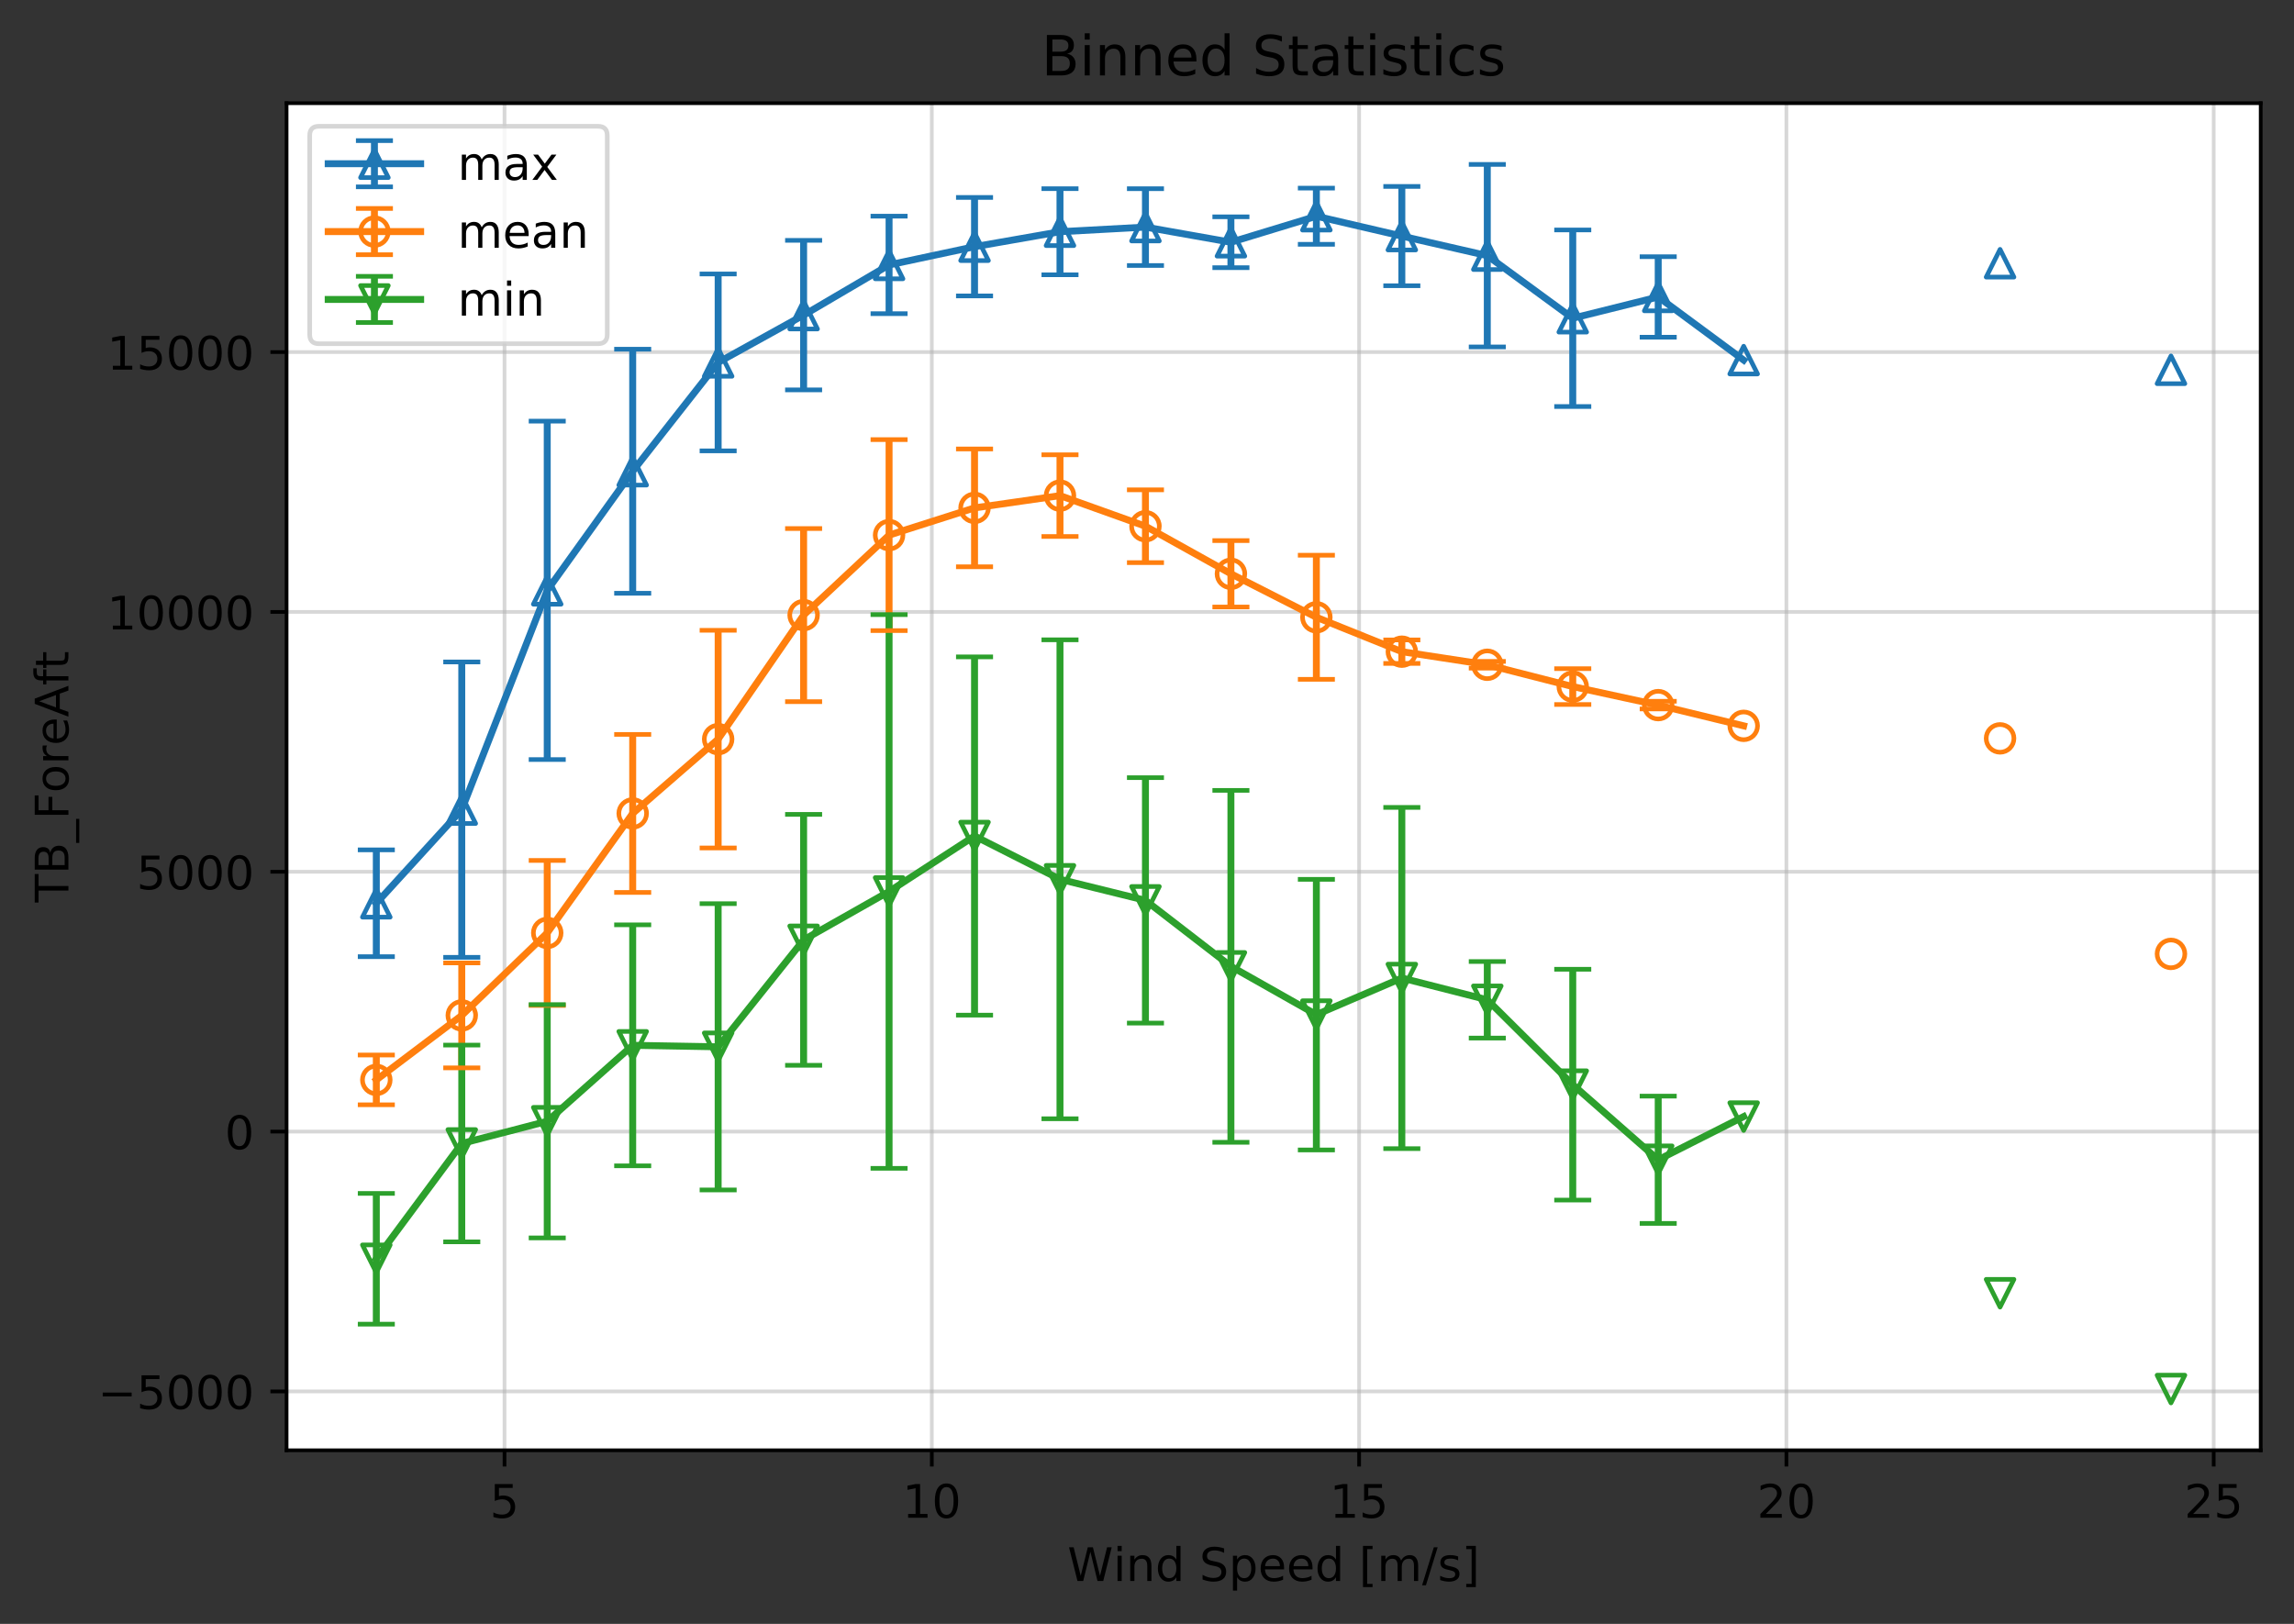 <?xml version="1.0" encoding="utf-8" standalone="no"?>
<!DOCTYPE svg PUBLIC "-//W3C//DTD SVG 1.1//EN"
  "http://www.w3.org/Graphics/SVG/1.1/DTD/svg11.dtd">
<!-- Created with matplotlib (https://matplotlib.org/) -->
<svg height="351.274pt" version="1.1" viewBox="0 0 496.18 351.274" width="496.18pt" xmlns="http://www.w3.org/2000/svg" xmlns:xlink="http://www.w3.org/1999/xlink">
 <rect x="0" y="0" width="496.18" height="351.274" fill="#333333" stroke="none"/>
 <defs>
  <style type="text/css">
*{stroke-linecap:butt;stroke-linejoin:round;}
  </style>
 </defs>
 <g id="figure_1">
  <g id="patch_1">
   <path d="M 0 351.274 
L 496.18 351.274 
L 496.18 0 
L 0 0 
z
" style="fill:none;"/>
  </g>
  <g id="axes_1">
   <g id="patch_2">
    <path d="M 61.986 313.718 
L 488.98 313.718 
L 488.98 22.318 
L 61.986 22.318 
z
" style="fill:#ffffff;"/>
   </g>
   <g id="matplotlib.axis_1">
    <g id="xtick_1">
     <g id="line2d_1">
      <path clip-path="url(#pd090592e11)" d="M 109.122 313.718 
L 109.122 22.318 
" style="fill:none;stroke:#b0b0b0;stroke-linecap:square;stroke-opacity:0.5;stroke-width:0.8;"/>
     </g>
     <g id="line2d_2">
      <defs>
       <path d="M 0 0 
L 0 3.5 
" id="m7ccf8b405a" style="stroke:#000000;stroke-width:0.8;"/>
      </defs>
      <g>
       <use style="stroke:#000000;stroke-width:0.8;" x="109.122" xlink:href="#m7ccf8b405a" y="313.718"/>
      </g>
     </g>
     <g id="text_1">
      <!-- 5 -->
      <defs>
       <path d="M 10.797 72.906 
L 49.516 72.906 
L 49.516 64.594 
L 19.828 64.594 
L 19.828 46.734 
Q 21.969 47.469 24.109 47.828 
Q 26.266 48.188 28.422 48.188 
Q 40.625 48.188 47.75 41.5 
Q 54.891 34.812 54.891 23.391 
Q 54.891 11.625 47.562 5.094 
Q 40.234 -1.422 26.906 -1.422 
Q 22.312 -1.422 17.547 -0.641 
Q 12.797 0.141 7.719 1.703 
L 7.719 11.625 
Q 12.109 9.234 16.797 8.062 
Q 21.484 6.891 26.703 6.891 
Q 35.156 6.891 40.078 11.328 
Q 45.016 15.766 45.016 23.391 
Q 45.016 31 40.078 35.438 
Q 35.156 39.891 26.703 39.891 
Q 22.75 39.891 18.812 39.016 
Q 14.891 38.141 10.797 36.281 
z
" id="DejaVuSans-53"/>
      </defs>
      <g transform="translate(105.94 328.317)scale(0.1 -0.1)">
       <use xlink:href="#DejaVuSans-53"/>
      </g>
     </g>
    </g>
    <g id="xtick_2">
     <g id="line2d_3">
      <path clip-path="url(#pd090592e11)" d="M 201.545 313.718 
L 201.545 22.318 
" style="fill:none;stroke:#b0b0b0;stroke-linecap:square;stroke-opacity:0.5;stroke-width:0.8;"/>
     </g>
     <g id="line2d_4">
      <g>
       <use style="stroke:#000000;stroke-width:0.8;" x="201.545" xlink:href="#m7ccf8b405a" y="313.718"/>
      </g>
     </g>
     <g id="text_2">
      <!-- 10 -->
      <defs>
       <path d="M 12.406 8.297 
L 28.516 8.297 
L 28.516 63.922 
L 10.984 60.406 
L 10.984 69.391 
L 28.422 72.906 
L 38.281 72.906 
L 38.281 8.297 
L 54.391 8.297 
L 54.391 0 
L 12.406 0 
z
" id="DejaVuSans-49"/>
       <path d="M 31.781 66.406 
Q 24.172 66.406 20.328 58.906 
Q 16.5 51.422 16.5 36.375 
Q 16.5 21.391 20.328 13.891 
Q 24.172 6.391 31.781 6.391 
Q 39.453 6.391 43.281 13.891 
Q 47.125 21.391 47.125 36.375 
Q 47.125 51.422 43.281 58.906 
Q 39.453 66.406 31.781 66.406 
z
M 31.781 74.219 
Q 44.047 74.219 50.516 64.516 
Q 56.984 54.828 56.984 36.375 
Q 56.984 17.969 50.516 8.266 
Q 44.047 -1.422 31.781 -1.422 
Q 19.531 -1.422 13.062 8.266 
Q 6.594 17.969 6.594 36.375 
Q 6.594 54.828 13.062 64.516 
Q 19.531 74.219 31.781 74.219 
z
" id="DejaVuSans-48"/>
      </defs>
      <g transform="translate(195.182 328.317)scale(0.1 -0.1)">
       <use xlink:href="#DejaVuSans-49"/>
       <use x="63.623" xlink:href="#DejaVuSans-48"/>
      </g>
     </g>
    </g>
    <g id="xtick_3">
     <g id="line2d_5">
      <path clip-path="url(#pd090592e11)" d="M 293.967 313.718 
L 293.967 22.318 
" style="fill:none;stroke:#b0b0b0;stroke-linecap:square;stroke-opacity:0.5;stroke-width:0.8;"/>
     </g>
     <g id="line2d_6">
      <g>
       <use style="stroke:#000000;stroke-width:0.8;" x="293.967" xlink:href="#m7ccf8b405a" y="313.718"/>
      </g>
     </g>
     <g id="text_3">
      <!-- 15 -->
      <g transform="translate(287.605 328.317)scale(0.1 -0.1)">
       <use xlink:href="#DejaVuSans-49"/>
       <use x="63.623" xlink:href="#DejaVuSans-53"/>
      </g>
     </g>
    </g>
    <g id="xtick_4">
     <g id="line2d_7">
      <path clip-path="url(#pd090592e11)" d="M 386.39 313.718 
L 386.39 22.318 
" style="fill:none;stroke:#b0b0b0;stroke-linecap:square;stroke-opacity:0.5;stroke-width:0.8;"/>
     </g>
     <g id="line2d_8">
      <g>
       <use style="stroke:#000000;stroke-width:0.8;" x="386.39" xlink:href="#m7ccf8b405a" y="313.718"/>
      </g>
     </g>
     <g id="text_4">
      <!-- 20 -->
      <defs>
       <path d="M 19.188 8.297 
L 53.609 8.297 
L 53.609 0 
L 7.328 0 
L 7.328 8.297 
Q 12.938 14.109 22.625 23.891 
Q 32.328 33.688 34.812 36.531 
Q 39.547 41.844 41.422 45.531 
Q 43.312 49.219 43.312 52.781 
Q 43.312 58.594 39.234 62.25 
Q 35.156 65.922 28.609 65.922 
Q 23.969 65.922 18.812 64.312 
Q 13.672 62.703 7.812 59.422 
L 7.812 69.391 
Q 13.766 71.781 18.938 73 
Q 24.125 74.219 28.422 74.219 
Q 39.75 74.219 46.484 68.547 
Q 53.219 62.891 53.219 53.422 
Q 53.219 48.922 51.531 44.891 
Q 49.859 40.875 45.406 35.406 
Q 44.188 33.984 37.641 27.219 
Q 31.109 20.453 19.188 8.297 
z
" id="DejaVuSans-50"/>
      </defs>
      <g transform="translate(380.028 328.317)scale(0.1 -0.1)">
       <use xlink:href="#DejaVuSans-50"/>
       <use x="63.623" xlink:href="#DejaVuSans-48"/>
      </g>
     </g>
    </g>
    <g id="xtick_5">
     <g id="line2d_9">
      <path clip-path="url(#pd090592e11)" d="M 478.813 313.718 
L 478.813 22.318 
" style="fill:none;stroke:#b0b0b0;stroke-linecap:square;stroke-opacity:0.5;stroke-width:0.8;"/>
     </g>
     <g id="line2d_10">
      <g>
       <use style="stroke:#000000;stroke-width:0.8;" x="478.813" xlink:href="#m7ccf8b405a" y="313.718"/>
      </g>
     </g>
     <g id="text_5">
      <!-- 25 -->
      <g transform="translate(472.451 328.317)scale(0.1 -0.1)">
       <use xlink:href="#DejaVuSans-50"/>
       <use x="63.623" xlink:href="#DejaVuSans-53"/>
      </g>
     </g>
    </g>
    <g id="text_6">
     <!-- Wind Speed [m/s] -->
     <defs>
      <path d="M 3.328 72.906 
L 13.281 72.906 
L 28.609 11.281 
L 43.891 72.906 
L 54.984 72.906 
L 70.312 11.281 
L 85.594 72.906 
L 95.609 72.906 
L 77.297 0 
L 64.891 0 
L 49.516 63.281 
L 33.984 0 
L 21.578 0 
z
" id="DejaVuSans-87"/>
      <path d="M 9.422 54.688 
L 18.406 54.688 
L 18.406 0 
L 9.422 0 
z
M 9.422 75.984 
L 18.406 75.984 
L 18.406 64.594 
L 9.422 64.594 
z
" id="DejaVuSans-105"/>
      <path d="M 54.891 33.016 
L 54.891 0 
L 45.906 0 
L 45.906 32.719 
Q 45.906 40.484 42.875 44.328 
Q 39.844 48.188 33.797 48.188 
Q 26.516 48.188 22.312 43.547 
Q 18.109 38.922 18.109 30.906 
L 18.109 0 
L 9.078 0 
L 9.078 54.688 
L 18.109 54.688 
L 18.109 46.188 
Q 21.344 51.125 25.703 53.562 
Q 30.078 56 35.797 56 
Q 45.219 56 50.047 50.172 
Q 54.891 44.344 54.891 33.016 
z
" id="DejaVuSans-110"/>
      <path d="M 45.406 46.391 
L 45.406 75.984 
L 54.391 75.984 
L 54.391 0 
L 45.406 0 
L 45.406 8.203 
Q 42.578 3.328 38.25 0.953 
Q 33.938 -1.422 27.875 -1.422 
Q 17.969 -1.422 11.734 6.484 
Q 5.516 14.406 5.516 27.297 
Q 5.516 40.188 11.734 48.094 
Q 17.969 56 27.875 56 
Q 33.938 56 38.25 53.625 
Q 42.578 51.266 45.406 46.391 
z
M 14.797 27.297 
Q 14.797 17.391 18.875 11.75 
Q 22.953 6.109 30.078 6.109 
Q 37.203 6.109 41.297 11.75 
Q 45.406 17.391 45.406 27.297 
Q 45.406 37.203 41.297 42.844 
Q 37.203 48.484 30.078 48.484 
Q 22.953 48.484 18.875 42.844 
Q 14.797 37.203 14.797 27.297 
z
" id="DejaVuSans-100"/>
      <path id="DejaVuSans-32"/>
      <path d="M 53.516 70.516 
L 53.516 60.891 
Q 47.906 63.578 42.922 64.891 
Q 37.938 66.219 33.297 66.219 
Q 25.25 66.219 20.875 63.094 
Q 16.5 59.969 16.5 54.203 
Q 16.5 49.359 19.406 46.891 
Q 22.312 44.438 30.422 42.922 
L 36.375 41.703 
Q 47.406 39.594 52.656 34.297 
Q 57.906 29 57.906 20.125 
Q 57.906 9.516 50.797 4.047 
Q 43.703 -1.422 29.984 -1.422 
Q 24.812 -1.422 18.969 -0.25 
Q 13.141 0.922 6.891 3.219 
L 6.891 13.375 
Q 12.891 10.016 18.656 8.297 
Q 24.422 6.594 29.984 6.594 
Q 38.422 6.594 43.016 9.906 
Q 47.609 13.234 47.609 19.391 
Q 47.609 24.75 44.312 27.781 
Q 41.016 30.812 33.5 32.328 
L 27.484 33.5 
Q 16.453 35.688 11.516 40.375 
Q 6.594 45.062 6.594 53.422 
Q 6.594 63.094 13.406 68.656 
Q 20.219 74.219 32.172 74.219 
Q 37.312 74.219 42.625 73.281 
Q 47.953 72.359 53.516 70.516 
z
" id="DejaVuSans-83"/>
      <path d="M 18.109 8.203 
L 18.109 -20.797 
L 9.078 -20.797 
L 9.078 54.688 
L 18.109 54.688 
L 18.109 46.391 
Q 20.953 51.266 25.266 53.625 
Q 29.594 56 35.594 56 
Q 45.562 56 51.781 48.094 
Q 58.016 40.188 58.016 27.297 
Q 58.016 14.406 51.781 6.484 
Q 45.562 -1.422 35.594 -1.422 
Q 29.594 -1.422 25.266 0.953 
Q 20.953 3.328 18.109 8.203 
z
M 48.688 27.297 
Q 48.688 37.203 44.609 42.844 
Q 40.531 48.484 33.406 48.484 
Q 26.266 48.484 22.188 42.844 
Q 18.109 37.203 18.109 27.297 
Q 18.109 17.391 22.188 11.75 
Q 26.266 6.109 33.406 6.109 
Q 40.531 6.109 44.609 11.75 
Q 48.688 17.391 48.688 27.297 
z
" id="DejaVuSans-112"/>
      <path d="M 56.203 29.594 
L 56.203 25.203 
L 14.891 25.203 
Q 15.484 15.922 20.484 11.062 
Q 25.484 6.203 34.422 6.203 
Q 39.594 6.203 44.453 7.469 
Q 49.312 8.734 54.109 11.281 
L 54.109 2.781 
Q 49.266 0.734 44.188 -0.344 
Q 39.109 -1.422 33.891 -1.422 
Q 20.797 -1.422 13.156 6.188 
Q 5.516 13.812 5.516 26.812 
Q 5.516 40.234 12.766 48.109 
Q 20.016 56 32.328 56 
Q 43.359 56 49.781 48.891 
Q 56.203 41.797 56.203 29.594 
z
M 47.219 32.234 
Q 47.125 39.594 43.094 43.984 
Q 39.062 48.391 32.422 48.391 
Q 24.906 48.391 20.391 44.141 
Q 15.875 39.891 15.188 32.172 
z
" id="DejaVuSans-101"/>
      <path d="M 8.594 75.984 
L 29.297 75.984 
L 29.297 69 
L 17.578 69 
L 17.578 -6.203 
L 29.297 -6.203 
L 29.297 -13.188 
L 8.594 -13.188 
z
" id="DejaVuSans-91"/>
      <path d="M 52 44.188 
Q 55.375 50.25 60.062 53.125 
Q 64.75 56 71.094 56 
Q 79.641 56 84.281 50.016 
Q 88.922 44.047 88.922 33.016 
L 88.922 0 
L 79.891 0 
L 79.891 32.719 
Q 79.891 40.578 77.094 44.375 
Q 74.312 48.188 68.609 48.188 
Q 61.625 48.188 57.562 43.547 
Q 53.516 38.922 53.516 30.906 
L 53.516 0 
L 44.484 0 
L 44.484 32.719 
Q 44.484 40.625 41.703 44.406 
Q 38.922 48.188 33.109 48.188 
Q 26.219 48.188 22.156 43.531 
Q 18.109 38.875 18.109 30.906 
L 18.109 0 
L 9.078 0 
L 9.078 54.688 
L 18.109 54.688 
L 18.109 46.188 
Q 21.188 51.219 25.484 53.609 
Q 29.781 56 35.688 56 
Q 41.656 56 45.828 52.969 
Q 50 49.953 52 44.188 
z
" id="DejaVuSans-109"/>
      <path d="M 25.391 72.906 
L 33.688 72.906 
L 8.297 -9.281 
L 0 -9.281 
z
" id="DejaVuSans-47"/>
      <path d="M 44.281 53.078 
L 44.281 44.578 
Q 40.484 46.531 36.375 47.5 
Q 32.281 48.484 27.875 48.484 
Q 21.188 48.484 17.844 46.438 
Q 14.5 44.391 14.5 40.281 
Q 14.5 37.156 16.891 35.375 
Q 19.281 33.594 26.516 31.984 
L 29.594 31.297 
Q 39.156 29.25 43.188 25.516 
Q 47.219 21.781 47.219 15.094 
Q 47.219 7.469 41.188 3.016 
Q 35.156 -1.422 24.609 -1.422 
Q 20.219 -1.422 15.453 -0.562 
Q 10.688 0.297 5.422 2 
L 5.422 11.281 
Q 10.406 8.688 15.234 7.391 
Q 20.062 6.109 24.812 6.109 
Q 31.156 6.109 34.562 8.281 
Q 37.984 10.453 37.984 14.406 
Q 37.984 18.062 35.516 20.016 
Q 33.062 21.969 24.703 23.781 
L 21.578 24.516 
Q 13.234 26.266 9.516 29.906 
Q 5.812 33.547 5.812 39.891 
Q 5.812 47.609 11.281 51.797 
Q 16.75 56 26.812 56 
Q 31.781 56 36.172 55.266 
Q 40.578 54.547 44.281 53.078 
z
" id="DejaVuSans-115"/>
      <path d="M 30.422 75.984 
L 30.422 -13.188 
L 9.719 -13.188 
L 9.719 -6.203 
L 21.391 -6.203 
L 21.391 69 
L 9.719 69 
L 9.719 75.984 
z
" id="DejaVuSans-93"/>
     </defs>
     <g transform="translate(230.894 341.995)scale(0.1 -0.1)">
      <use xlink:href="#DejaVuSans-87"/>
      <use x="98.846" xlink:href="#DejaVuSans-105"/>
      <use x="126.629" xlink:href="#DejaVuSans-110"/>
      <use x="190.008" xlink:href="#DejaVuSans-100"/>
      <use x="253.484" xlink:href="#DejaVuSans-32"/>
      <use x="285.271" xlink:href="#DejaVuSans-83"/>
      <use x="348.748" xlink:href="#DejaVuSans-112"/>
      <use x="412.225" xlink:href="#DejaVuSans-101"/>
      <use x="473.748" xlink:href="#DejaVuSans-101"/>
      <use x="535.271" xlink:href="#DejaVuSans-100"/>
      <use x="598.748" xlink:href="#DejaVuSans-32"/>
      <use x="630.535" xlink:href="#DejaVuSans-91"/>
      <use x="669.549" xlink:href="#DejaVuSans-109"/>
      <use x="766.961" xlink:href="#DejaVuSans-47"/>
      <use x="800.652" xlink:href="#DejaVuSans-115"/>
      <use x="852.752" xlink:href="#DejaVuSans-93"/>
     </g>
    </g>
   </g>
   <g id="matplotlib.axis_2">
    <g id="ytick_1">
     <g id="line2d_11">
      <path clip-path="url(#pd090592e11)" d="M 61.986 300.983 
L 488.98 300.983 
" style="fill:none;stroke:#b0b0b0;stroke-linecap:square;stroke-opacity:0.5;stroke-width:0.8;"/>
     </g>
     <g id="line2d_12">
      <defs>
       <path d="M 0 0 
L -3.5 0 
" id="mb983d6cb0f" style="stroke:#000000;stroke-width:0.8;"/>
      </defs>
      <g>
       <use style="stroke:#000000;stroke-width:0.8;" x="61.986" xlink:href="#mb983d6cb0f" y="300.983"/>
      </g>
     </g>
     <g id="text_7">
      <!-- −5000 -->
      <defs>
       <path d="M 10.594 35.5 
L 73.188 35.5 
L 73.188 27.203 
L 10.594 27.203 
z
" id="DejaVuSans-8722"/>
      </defs>
      <g transform="translate(21.156 304.782)scale(0.1 -0.1)">
       <use xlink:href="#DejaVuSans-8722"/>
       <use x="83.789" xlink:href="#DejaVuSans-53"/>
       <use x="147.412" xlink:href="#DejaVuSans-48"/>
       <use x="211.035" xlink:href="#DejaVuSans-48"/>
       <use x="274.658" xlink:href="#DejaVuSans-48"/>
      </g>
     </g>
    </g>
    <g id="ytick_2">
     <g id="line2d_13">
      <path clip-path="url(#pd090592e11)" d="M 61.986 244.778 
L 488.98 244.778 
" style="fill:none;stroke:#b0b0b0;stroke-linecap:square;stroke-opacity:0.5;stroke-width:0.8;"/>
     </g>
     <g id="line2d_14">
      <g>
       <use style="stroke:#000000;stroke-width:0.8;" x="61.986" xlink:href="#mb983d6cb0f" y="244.778"/>
      </g>
     </g>
     <g id="text_8">
      <!-- 0 -->
      <g transform="translate(48.623 248.577)scale(0.1 -0.1)">
       <use xlink:href="#DejaVuSans-48"/>
      </g>
     </g>
    </g>
    <g id="ytick_3">
     <g id="line2d_15">
      <path clip-path="url(#pd090592e11)" d="M 61.986 188.572 
L 488.98 188.572 
" style="fill:none;stroke:#b0b0b0;stroke-linecap:square;stroke-opacity:0.5;stroke-width:0.8;"/>
     </g>
     <g id="line2d_16">
      <g>
       <use style="stroke:#000000;stroke-width:0.8;" x="61.986" xlink:href="#mb983d6cb0f" y="188.572"/>
      </g>
     </g>
     <g id="text_9">
      <!-- 5000 -->
      <g transform="translate(29.536 192.371)scale(0.1 -0.1)">
       <use xlink:href="#DejaVuSans-53"/>
       <use x="63.623" xlink:href="#DejaVuSans-48"/>
       <use x="127.246" xlink:href="#DejaVuSans-48"/>
       <use x="190.869" xlink:href="#DejaVuSans-48"/>
      </g>
     </g>
    </g>
    <g id="ytick_4">
     <g id="line2d_17">
      <path clip-path="url(#pd090592e11)" d="M 61.986 132.367 
L 488.98 132.367 
" style="fill:none;stroke:#b0b0b0;stroke-linecap:square;stroke-opacity:0.5;stroke-width:0.8;"/>
     </g>
     <g id="line2d_18">
      <g>
       <use style="stroke:#000000;stroke-width:0.8;" x="61.986" xlink:href="#mb983d6cb0f" y="132.367"/>
      </g>
     </g>
     <g id="text_10">
      <!-- 10000 -->
      <g transform="translate(23.173 136.166)scale(0.1 -0.1)">
       <use xlink:href="#DejaVuSans-49"/>
       <use x="63.623" xlink:href="#DejaVuSans-48"/>
       <use x="127.246" xlink:href="#DejaVuSans-48"/>
       <use x="190.869" xlink:href="#DejaVuSans-48"/>
       <use x="254.492" xlink:href="#DejaVuSans-48"/>
      </g>
     </g>
    </g>
    <g id="ytick_5">
     <g id="line2d_19">
      <path clip-path="url(#pd090592e11)" d="M 61.986 76.161 
L 488.98 76.161 
" style="fill:none;stroke:#b0b0b0;stroke-linecap:square;stroke-opacity:0.5;stroke-width:0.8;"/>
     </g>
     <g id="line2d_20">
      <g>
       <use style="stroke:#000000;stroke-width:0.8;" x="61.986" xlink:href="#mb983d6cb0f" y="76.161"/>
      </g>
     </g>
     <g id="text_11">
      <!-- 15000 -->
      <g transform="translate(23.173 79.96)scale(0.1 -0.1)">
       <use xlink:href="#DejaVuSans-49"/>
       <use x="63.623" xlink:href="#DejaVuSans-53"/>
       <use x="127.246" xlink:href="#DejaVuSans-48"/>
       <use x="190.869" xlink:href="#DejaVuSans-48"/>
       <use x="254.492" xlink:href="#DejaVuSans-48"/>
      </g>
     </g>
    </g>
    <g id="text_12">
     <!-- TB_ForeAft -->
     <defs>
      <path d="M -0.297 72.906 
L 61.375 72.906 
L 61.375 64.594 
L 35.5 64.594 
L 35.5 0 
L 25.594 0 
L 25.594 64.594 
L -0.297 64.594 
z
" id="DejaVuSans-84"/>
      <path d="M 19.672 34.812 
L 19.672 8.109 
L 35.5 8.109 
Q 43.453 8.109 47.281 11.406 
Q 51.125 14.703 51.125 21.484 
Q 51.125 28.328 47.281 31.562 
Q 43.453 34.812 35.5 34.812 
z
M 19.672 64.797 
L 19.672 42.828 
L 34.281 42.828 
Q 41.5 42.828 45.031 45.531 
Q 48.578 48.25 48.578 53.812 
Q 48.578 59.328 45.031 62.062 
Q 41.5 64.797 34.281 64.797 
z
M 9.812 72.906 
L 35.016 72.906 
Q 46.297 72.906 52.391 68.219 
Q 58.5 63.531 58.5 54.891 
Q 58.5 48.188 55.375 44.234 
Q 52.25 40.281 46.188 39.312 
Q 53.469 37.75 57.5 32.781 
Q 61.531 27.828 61.531 20.406 
Q 61.531 10.641 54.891 5.312 
Q 48.25 0 35.984 0 
L 9.812 0 
z
" id="DejaVuSans-66"/>
      <path d="M 50.984 -16.609 
L 50.984 -23.578 
L -0.984 -23.578 
L -0.984 -16.609 
z
" id="DejaVuSans-95"/>
      <path d="M 9.812 72.906 
L 51.703 72.906 
L 51.703 64.594 
L 19.672 64.594 
L 19.672 43.109 
L 48.578 43.109 
L 48.578 34.812 
L 19.672 34.812 
L 19.672 0 
L 9.812 0 
z
" id="DejaVuSans-70"/>
      <path d="M 30.609 48.391 
Q 23.391 48.391 19.188 42.75 
Q 14.984 37.109 14.984 27.297 
Q 14.984 17.484 19.156 11.844 
Q 23.344 6.203 30.609 6.203 
Q 37.797 6.203 41.984 11.859 
Q 46.188 17.531 46.188 27.297 
Q 46.188 37.016 41.984 42.703 
Q 37.797 48.391 30.609 48.391 
z
M 30.609 56 
Q 42.328 56 49.016 48.375 
Q 55.719 40.766 55.719 27.297 
Q 55.719 13.875 49.016 6.219 
Q 42.328 -1.422 30.609 -1.422 
Q 18.844 -1.422 12.172 6.219 
Q 5.516 13.875 5.516 27.297 
Q 5.516 40.766 12.172 48.375 
Q 18.844 56 30.609 56 
z
" id="DejaVuSans-111"/>
      <path d="M 41.109 46.297 
Q 39.594 47.172 37.812 47.578 
Q 36.031 48 33.891 48 
Q 26.266 48 22.188 43.047 
Q 18.109 38.094 18.109 28.812 
L 18.109 0 
L 9.078 0 
L 9.078 54.688 
L 18.109 54.688 
L 18.109 46.188 
Q 20.953 51.172 25.484 53.578 
Q 30.031 56 36.531 56 
Q 37.453 56 38.578 55.875 
Q 39.703 55.766 41.062 55.516 
z
" id="DejaVuSans-114"/>
      <path d="M 34.188 63.188 
L 20.797 26.906 
L 47.609 26.906 
z
M 28.609 72.906 
L 39.797 72.906 
L 67.578 0 
L 57.328 0 
L 50.688 18.703 
L 17.828 18.703 
L 11.188 0 
L 0.781 0 
z
" id="DejaVuSans-65"/>
      <path d="M 37.109 75.984 
L 37.109 68.5 
L 28.516 68.5 
Q 23.688 68.5 21.797 66.547 
Q 19.922 64.594 19.922 59.516 
L 19.922 54.688 
L 34.719 54.688 
L 34.719 47.703 
L 19.922 47.703 
L 19.922 0 
L 10.891 0 
L 10.891 47.703 
L 2.297 47.703 
L 2.297 54.688 
L 10.891 54.688 
L 10.891 58.5 
Q 10.891 67.625 15.141 71.797 
Q 19.391 75.984 28.609 75.984 
z
" id="DejaVuSans-102"/>
      <path d="M 18.312 70.219 
L 18.312 54.688 
L 36.812 54.688 
L 36.812 47.703 
L 18.312 47.703 
L 18.312 18.016 
Q 18.312 11.328 20.141 9.422 
Q 21.969 7.516 27.594 7.516 
L 36.812 7.516 
L 36.812 0 
L 27.594 0 
Q 17.188 0 13.234 3.875 
Q 9.281 7.766 9.281 18.016 
L 9.281 47.703 
L 2.688 47.703 
L 2.688 54.688 
L 9.281 54.688 
L 9.281 70.219 
z
" id="DejaVuSans-116"/>
     </defs>
     <g transform="translate(14.798 195.203)rotate(-90)scale(0.1 -0.1)">
      <use xlink:href="#DejaVuSans-84"/>
      <use x="61.084" xlink:href="#DejaVuSans-66"/>
      <use x="129.688" xlink:href="#DejaVuSans-95"/>
      <use x="179.688" xlink:href="#DejaVuSans-70"/>
      <use x="237.16" xlink:href="#DejaVuSans-111"/>
      <use x="298.342" xlink:href="#DejaVuSans-114"/>
      <use x="339.424" xlink:href="#DejaVuSans-101"/>
      <use x="400.947" xlink:href="#DejaVuSans-65"/>
      <use x="469.309" xlink:href="#DejaVuSans-102"/>
      <use x="504.498" xlink:href="#DejaVuSans-116"/>
     </g>
    </g>
   </g>
   <g id="LineCollection_1">
    <path clip-path="url(#pd090592e11)" d="M 81.395 206.94 
L 81.395 183.842 
" style="fill:none;stroke:#1f77b4;stroke-width:1.5;"/>
    <path clip-path="url(#pd090592e11)" d="M 99.879 207.083 
L 99.879 143.19 
" style="fill:none;stroke:#1f77b4;stroke-width:1.5;"/>
    <path clip-path="url(#pd090592e11)" d="M 118.364 164.301 
L 118.364 91.096 
" style="fill:none;stroke:#1f77b4;stroke-width:1.5;"/>
    <path clip-path="url(#pd090592e11)" d="M 136.848 128.329 
L 136.848 75.539 
" style="fill:none;stroke:#1f77b4;stroke-width:1.5;"/>
    <path clip-path="url(#pd090592e11)" d="M 155.333 97.526 
L 155.333 59.262 
" style="fill:none;stroke:#1f77b4;stroke-width:1.5;"/>
    <path clip-path="url(#pd090592e11)" d="M 173.818 84.338 
L 173.818 51.993 
" style="fill:none;stroke:#1f77b4;stroke-width:1.5;"/>
    <path clip-path="url(#pd090592e11)" d="M 192.302 67.853 
L 192.302 46.759 
" style="fill:none;stroke:#1f77b4;stroke-width:1.5;"/>
    <path clip-path="url(#pd090592e11)" d="M 210.787 64.015 
L 210.787 42.711 
" style="fill:none;stroke:#1f77b4;stroke-width:1.5;"/>
    <path clip-path="url(#pd090592e11)" d="M 229.271 59.441 
L 229.271 40.81 
" style="fill:none;stroke:#1f77b4;stroke-width:1.5;"/>
    <path clip-path="url(#pd090592e11)" d="M 247.756 57.43 
L 247.756 40.818 
" style="fill:none;stroke:#1f77b4;stroke-width:1.5;"/>
    <path clip-path="url(#pd090592e11)" d="M 266.241 57.903 
L 266.241 46.901 
" style="fill:none;stroke:#1f77b4;stroke-width:1.5;"/>
    <path clip-path="url(#pd090592e11)" d="M 284.725 52.847 
L 284.725 40.696 
" style="fill:none;stroke:#1f77b4;stroke-width:1.5;"/>
    <path clip-path="url(#pd090592e11)" d="M 303.21 61.811 
L 303.21 40.331 
" style="fill:none;stroke:#1f77b4;stroke-width:1.5;"/>
    <path clip-path="url(#pd090592e11)" d="M 321.694 75.044 
L 321.694 35.564 
" style="fill:none;stroke:#1f77b4;stroke-width:1.5;"/>
    <path clip-path="url(#pd090592e11)" d="M 340.179 87.939 
L 340.179 49.743 
" style="fill:none;stroke:#1f77b4;stroke-width:1.5;"/>
    <path clip-path="url(#pd090592e11)" d="M 358.663 72.945 
L 358.663 55.528 
" style="fill:none;stroke:#1f77b4;stroke-width:1.5;"/>
   </g>
   <g id="LineCollection_2">
    <path clip-path="url(#pd090592e11)" d="M 81.395 238.979 
L 81.395 228.215 
" style="fill:none;stroke:#ff7f0e;stroke-width:1.5;"/>
    <path clip-path="url(#pd090592e11)" d="M 99.879 230.997 
L 99.879 208.295 
" style="fill:none;stroke:#ff7f0e;stroke-width:1.5;"/>
    <path clip-path="url(#pd090592e11)" d="M 118.364 217.489 
L 118.364 186.125 
" style="fill:none;stroke:#ff7f0e;stroke-width:1.5;"/>
    <path clip-path="url(#pd090592e11)" d="M 136.848 193.044 
L 136.848 158.866 
" style="fill:none;stroke:#ff7f0e;stroke-width:1.5;"/>
    <path clip-path="url(#pd090592e11)" d="M 155.333 183.428 
L 155.333 136.344 
" style="fill:none;stroke:#ff7f0e;stroke-width:1.5;"/>
    <path clip-path="url(#pd090592e11)" d="M 173.818 151.781 
L 173.818 114.335 
" style="fill:none;stroke:#ff7f0e;stroke-width:1.5;"/>
    <path clip-path="url(#pd090592e11)" d="M 192.302 136.41 
L 192.302 95.095 
" style="fill:none;stroke:#ff7f0e;stroke-width:1.5;"/>
    <path clip-path="url(#pd090592e11)" d="M 210.787 122.602 
L 210.787 97.119 
" style="fill:none;stroke:#ff7f0e;stroke-width:1.5;"/>
    <path clip-path="url(#pd090592e11)" d="M 229.271 116.049 
L 229.271 98.373 
" style="fill:none;stroke:#ff7f0e;stroke-width:1.5;"/>
    <path clip-path="url(#pd090592e11)" d="M 247.756 121.704 
L 247.756 105.958 
" style="fill:none;stroke:#ff7f0e;stroke-width:1.5;"/>
    <path clip-path="url(#pd090592e11)" d="M 266.241 131.303 
L 266.241 116.941 
" style="fill:none;stroke:#ff7f0e;stroke-width:1.5;"/>
    <path clip-path="url(#pd090592e11)" d="M 284.725 146.949 
L 284.725 120.103 
" style="fill:none;stroke:#ff7f0e;stroke-width:1.5;"/>
    <path clip-path="url(#pd090592e11)" d="M 303.21 143.51 
L 303.21 138.426 
" style="fill:none;stroke:#ff7f0e;stroke-width:1.5;"/>
    <path clip-path="url(#pd090592e11)" d="M 321.694 144.525 
L 321.694 143.069 
" style="fill:none;stroke:#ff7f0e;stroke-width:1.5;"/>
    <path clip-path="url(#pd090592e11)" d="M 340.179 152.395 
L 340.179 144.64 
" style="fill:none;stroke:#ff7f0e;stroke-width:1.5;"/>
    <path clip-path="url(#pd090592e11)" d="M 358.663 153.358 
L 358.663 151.695 
" style="fill:none;stroke:#ff7f0e;stroke-width:1.5;"/>
   </g>
   <g id="LineCollection_3">
    <path clip-path="url(#pd090592e11)" d="M 81.395 286.438 
L 81.395 258.151 
" style="fill:none;stroke:#2ca02c;stroke-width:1.5;"/>
    <path clip-path="url(#pd090592e11)" d="M 99.879 268.63 
L 99.879 226.064 
" style="fill:none;stroke:#2ca02c;stroke-width:1.5;"/>
    <path clip-path="url(#pd090592e11)" d="M 118.364 267.781 
L 118.364 217.31 
" style="fill:none;stroke:#2ca02c;stroke-width:1.5;"/>
    <path clip-path="url(#pd090592e11)" d="M 136.848 252.183 
L 136.848 200.052 
" style="fill:none;stroke:#2ca02c;stroke-width:1.5;"/>
    <path clip-path="url(#pd090592e11)" d="M 155.333 257.406 
L 155.333 195.473 
" style="fill:none;stroke:#2ca02c;stroke-width:1.5;"/>
    <path clip-path="url(#pd090592e11)" d="M 173.818 230.439 
L 173.818 176.165 
" style="fill:none;stroke:#2ca02c;stroke-width:1.5;"/>
    <path clip-path="url(#pd090592e11)" d="M 192.302 252.73 
L 192.302 132.95 
" style="fill:none;stroke:#2ca02c;stroke-width:1.5;"/>
    <path clip-path="url(#pd090592e11)" d="M 210.787 219.59 
L 210.787 142.092 
" style="fill:none;stroke:#2ca02c;stroke-width:1.5;"/>
    <path clip-path="url(#pd090592e11)" d="M 229.271 242.001 
L 229.271 138.404 
" style="fill:none;stroke:#2ca02c;stroke-width:1.5;"/>
    <path clip-path="url(#pd090592e11)" d="M 247.756 221.31 
L 247.756 168.217 
" style="fill:none;stroke:#2ca02c;stroke-width:1.5;"/>
    <path clip-path="url(#pd090592e11)" d="M 266.241 247.101 
L 266.241 170.969 
" style="fill:none;stroke:#2ca02c;stroke-width:1.5;"/>
    <path clip-path="url(#pd090592e11)" d="M 284.725 248.75 
L 284.725 190.216 
" style="fill:none;stroke:#2ca02c;stroke-width:1.5;"/>
    <path clip-path="url(#pd090592e11)" d="M 303.21 248.465 
L 303.21 174.654 
" style="fill:none;stroke:#2ca02c;stroke-width:1.5;"/>
    <path clip-path="url(#pd090592e11)" d="M 321.694 224.55 
L 321.694 207.989 
" style="fill:none;stroke:#2ca02c;stroke-width:1.5;"/>
    <path clip-path="url(#pd090592e11)" d="M 340.179 259.594 
L 340.179 209.668 
" style="fill:none;stroke:#2ca02c;stroke-width:1.5;"/>
    <path clip-path="url(#pd090592e11)" d="M 358.663 264.646 
L 358.663 237.105 
" style="fill:none;stroke:#2ca02c;stroke-width:1.5;"/>
   </g>
   <g id="line2d_21">
    <defs>
     <path d="M 4 0 
L -4 -0 
" id="m226f25eb0c" style="stroke:#1f77b4;"/>
    </defs>
    <g clip-path="url(#pd090592e11)">
     <use style="fill:#1f77b4;stroke:#1f77b4;" x="81.395" xlink:href="#m226f25eb0c" y="206.94"/>
     <use style="fill:#1f77b4;stroke:#1f77b4;" x="99.879" xlink:href="#m226f25eb0c" y="207.083"/>
     <use style="fill:#1f77b4;stroke:#1f77b4;" x="118.364" xlink:href="#m226f25eb0c" y="164.301"/>
     <use style="fill:#1f77b4;stroke:#1f77b4;" x="136.848" xlink:href="#m226f25eb0c" y="128.329"/>
     <use style="fill:#1f77b4;stroke:#1f77b4;" x="155.333" xlink:href="#m226f25eb0c" y="97.526"/>
     <use style="fill:#1f77b4;stroke:#1f77b4;" x="173.818" xlink:href="#m226f25eb0c" y="84.338"/>
     <use style="fill:#1f77b4;stroke:#1f77b4;" x="192.302" xlink:href="#m226f25eb0c" y="67.853"/>
     <use style="fill:#1f77b4;stroke:#1f77b4;" x="210.787" xlink:href="#m226f25eb0c" y="64.015"/>
     <use style="fill:#1f77b4;stroke:#1f77b4;" x="229.271" xlink:href="#m226f25eb0c" y="59.441"/>
     <use style="fill:#1f77b4;stroke:#1f77b4;" x="247.756" xlink:href="#m226f25eb0c" y="57.43"/>
     <use style="fill:#1f77b4;stroke:#1f77b4;" x="266.241" xlink:href="#m226f25eb0c" y="57.903"/>
     <use style="fill:#1f77b4;stroke:#1f77b4;" x="284.725" xlink:href="#m226f25eb0c" y="52.847"/>
     <use style="fill:#1f77b4;stroke:#1f77b4;" x="303.21" xlink:href="#m226f25eb0c" y="61.811"/>
     <use style="fill:#1f77b4;stroke:#1f77b4;" x="321.694" xlink:href="#m226f25eb0c" y="75.044"/>
     <use style="fill:#1f77b4;stroke:#1f77b4;" x="340.179" xlink:href="#m226f25eb0c" y="87.939"/>
     <use style="fill:#1f77b4;stroke:#1f77b4;" x="358.663" xlink:href="#m226f25eb0c" y="72.945"/>
    </g>
   </g>
   <g id="line2d_22">
    <g clip-path="url(#pd090592e11)">
     <use style="fill:#1f77b4;stroke:#1f77b4;" x="81.395" xlink:href="#m226f25eb0c" y="183.842"/>
     <use style="fill:#1f77b4;stroke:#1f77b4;" x="99.879" xlink:href="#m226f25eb0c" y="143.19"/>
     <use style="fill:#1f77b4;stroke:#1f77b4;" x="118.364" xlink:href="#m226f25eb0c" y="91.096"/>
     <use style="fill:#1f77b4;stroke:#1f77b4;" x="136.848" xlink:href="#m226f25eb0c" y="75.539"/>
     <use style="fill:#1f77b4;stroke:#1f77b4;" x="155.333" xlink:href="#m226f25eb0c" y="59.262"/>
     <use style="fill:#1f77b4;stroke:#1f77b4;" x="173.818" xlink:href="#m226f25eb0c" y="51.993"/>
     <use style="fill:#1f77b4;stroke:#1f77b4;" x="192.302" xlink:href="#m226f25eb0c" y="46.759"/>
     <use style="fill:#1f77b4;stroke:#1f77b4;" x="210.787" xlink:href="#m226f25eb0c" y="42.711"/>
     <use style="fill:#1f77b4;stroke:#1f77b4;" x="229.271" xlink:href="#m226f25eb0c" y="40.81"/>
     <use style="fill:#1f77b4;stroke:#1f77b4;" x="247.756" xlink:href="#m226f25eb0c" y="40.818"/>
     <use style="fill:#1f77b4;stroke:#1f77b4;" x="266.241" xlink:href="#m226f25eb0c" y="46.901"/>
     <use style="fill:#1f77b4;stroke:#1f77b4;" x="284.725" xlink:href="#m226f25eb0c" y="40.696"/>
     <use style="fill:#1f77b4;stroke:#1f77b4;" x="303.21" xlink:href="#m226f25eb0c" y="40.331"/>
     <use style="fill:#1f77b4;stroke:#1f77b4;" x="321.694" xlink:href="#m226f25eb0c" y="35.564"/>
     <use style="fill:#1f77b4;stroke:#1f77b4;" x="340.179" xlink:href="#m226f25eb0c" y="49.743"/>
     <use style="fill:#1f77b4;stroke:#1f77b4;" x="358.663" xlink:href="#m226f25eb0c" y="55.528"/>
    </g>
   </g>
   <g id="line2d_23">
    <defs>
     <path d="M 4 0 
L -4 -0 
" id="m75d2d83b6d" style="stroke:#ff7f0e;"/>
    </defs>
    <g clip-path="url(#pd090592e11)">
     <use style="fill:#ff7f0e;stroke:#ff7f0e;" x="81.395" xlink:href="#m75d2d83b6d" y="238.979"/>
     <use style="fill:#ff7f0e;stroke:#ff7f0e;" x="99.879" xlink:href="#m75d2d83b6d" y="230.997"/>
     <use style="fill:#ff7f0e;stroke:#ff7f0e;" x="118.364" xlink:href="#m75d2d83b6d" y="217.489"/>
     <use style="fill:#ff7f0e;stroke:#ff7f0e;" x="136.848" xlink:href="#m75d2d83b6d" y="193.044"/>
     <use style="fill:#ff7f0e;stroke:#ff7f0e;" x="155.333" xlink:href="#m75d2d83b6d" y="183.428"/>
     <use style="fill:#ff7f0e;stroke:#ff7f0e;" x="173.818" xlink:href="#m75d2d83b6d" y="151.781"/>
     <use style="fill:#ff7f0e;stroke:#ff7f0e;" x="192.302" xlink:href="#m75d2d83b6d" y="136.41"/>
     <use style="fill:#ff7f0e;stroke:#ff7f0e;" x="210.787" xlink:href="#m75d2d83b6d" y="122.602"/>
     <use style="fill:#ff7f0e;stroke:#ff7f0e;" x="229.271" xlink:href="#m75d2d83b6d" y="116.049"/>
     <use style="fill:#ff7f0e;stroke:#ff7f0e;" x="247.756" xlink:href="#m75d2d83b6d" y="121.704"/>
     <use style="fill:#ff7f0e;stroke:#ff7f0e;" x="266.241" xlink:href="#m75d2d83b6d" y="131.303"/>
     <use style="fill:#ff7f0e;stroke:#ff7f0e;" x="284.725" xlink:href="#m75d2d83b6d" y="146.949"/>
     <use style="fill:#ff7f0e;stroke:#ff7f0e;" x="303.21" xlink:href="#m75d2d83b6d" y="143.51"/>
     <use style="fill:#ff7f0e;stroke:#ff7f0e;" x="321.694" xlink:href="#m75d2d83b6d" y="144.525"/>
     <use style="fill:#ff7f0e;stroke:#ff7f0e;" x="340.179" xlink:href="#m75d2d83b6d" y="152.395"/>
     <use style="fill:#ff7f0e;stroke:#ff7f0e;" x="358.663" xlink:href="#m75d2d83b6d" y="153.358"/>
    </g>
   </g>
   <g id="line2d_24">
    <g clip-path="url(#pd090592e11)">
     <use style="fill:#ff7f0e;stroke:#ff7f0e;" x="81.395" xlink:href="#m75d2d83b6d" y="228.215"/>
     <use style="fill:#ff7f0e;stroke:#ff7f0e;" x="99.879" xlink:href="#m75d2d83b6d" y="208.295"/>
     <use style="fill:#ff7f0e;stroke:#ff7f0e;" x="118.364" xlink:href="#m75d2d83b6d" y="186.125"/>
     <use style="fill:#ff7f0e;stroke:#ff7f0e;" x="136.848" xlink:href="#m75d2d83b6d" y="158.866"/>
     <use style="fill:#ff7f0e;stroke:#ff7f0e;" x="155.333" xlink:href="#m75d2d83b6d" y="136.344"/>
     <use style="fill:#ff7f0e;stroke:#ff7f0e;" x="173.818" xlink:href="#m75d2d83b6d" y="114.335"/>
     <use style="fill:#ff7f0e;stroke:#ff7f0e;" x="192.302" xlink:href="#m75d2d83b6d" y="95.095"/>
     <use style="fill:#ff7f0e;stroke:#ff7f0e;" x="210.787" xlink:href="#m75d2d83b6d" y="97.119"/>
     <use style="fill:#ff7f0e;stroke:#ff7f0e;" x="229.271" xlink:href="#m75d2d83b6d" y="98.373"/>
     <use style="fill:#ff7f0e;stroke:#ff7f0e;" x="247.756" xlink:href="#m75d2d83b6d" y="105.958"/>
     <use style="fill:#ff7f0e;stroke:#ff7f0e;" x="266.241" xlink:href="#m75d2d83b6d" y="116.941"/>
     <use style="fill:#ff7f0e;stroke:#ff7f0e;" x="284.725" xlink:href="#m75d2d83b6d" y="120.103"/>
     <use style="fill:#ff7f0e;stroke:#ff7f0e;" x="303.21" xlink:href="#m75d2d83b6d" y="138.426"/>
     <use style="fill:#ff7f0e;stroke:#ff7f0e;" x="321.694" xlink:href="#m75d2d83b6d" y="143.069"/>
     <use style="fill:#ff7f0e;stroke:#ff7f0e;" x="340.179" xlink:href="#m75d2d83b6d" y="144.64"/>
     <use style="fill:#ff7f0e;stroke:#ff7f0e;" x="358.663" xlink:href="#m75d2d83b6d" y="151.695"/>
    </g>
   </g>
   <g id="line2d_25">
    <defs>
     <path d="M 4 0 
L -4 -0 
" id="m82f800b513" style="stroke:#2ca02c;"/>
    </defs>
    <g clip-path="url(#pd090592e11)">
     <use style="fill:#2ca02c;stroke:#2ca02c;" x="81.395" xlink:href="#m82f800b513" y="286.438"/>
     <use style="fill:#2ca02c;stroke:#2ca02c;" x="99.879" xlink:href="#m82f800b513" y="268.63"/>
     <use style="fill:#2ca02c;stroke:#2ca02c;" x="118.364" xlink:href="#m82f800b513" y="267.781"/>
     <use style="fill:#2ca02c;stroke:#2ca02c;" x="136.848" xlink:href="#m82f800b513" y="252.183"/>
     <use style="fill:#2ca02c;stroke:#2ca02c;" x="155.333" xlink:href="#m82f800b513" y="257.406"/>
     <use style="fill:#2ca02c;stroke:#2ca02c;" x="173.818" xlink:href="#m82f800b513" y="230.439"/>
     <use style="fill:#2ca02c;stroke:#2ca02c;" x="192.302" xlink:href="#m82f800b513" y="252.73"/>
     <use style="fill:#2ca02c;stroke:#2ca02c;" x="210.787" xlink:href="#m82f800b513" y="219.59"/>
     <use style="fill:#2ca02c;stroke:#2ca02c;" x="229.271" xlink:href="#m82f800b513" y="242.001"/>
     <use style="fill:#2ca02c;stroke:#2ca02c;" x="247.756" xlink:href="#m82f800b513" y="221.31"/>
     <use style="fill:#2ca02c;stroke:#2ca02c;" x="266.241" xlink:href="#m82f800b513" y="247.101"/>
     <use style="fill:#2ca02c;stroke:#2ca02c;" x="284.725" xlink:href="#m82f800b513" y="248.75"/>
     <use style="fill:#2ca02c;stroke:#2ca02c;" x="303.21" xlink:href="#m82f800b513" y="248.465"/>
     <use style="fill:#2ca02c;stroke:#2ca02c;" x="321.694" xlink:href="#m82f800b513" y="224.55"/>
     <use style="fill:#2ca02c;stroke:#2ca02c;" x="340.179" xlink:href="#m82f800b513" y="259.594"/>
     <use style="fill:#2ca02c;stroke:#2ca02c;" x="358.663" xlink:href="#m82f800b513" y="264.646"/>
    </g>
   </g>
   <g id="line2d_26">
    <g clip-path="url(#pd090592e11)">
     <use style="fill:#2ca02c;stroke:#2ca02c;" x="81.395" xlink:href="#m82f800b513" y="258.151"/>
     <use style="fill:#2ca02c;stroke:#2ca02c;" x="99.879" xlink:href="#m82f800b513" y="226.064"/>
     <use style="fill:#2ca02c;stroke:#2ca02c;" x="118.364" xlink:href="#m82f800b513" y="217.31"/>
     <use style="fill:#2ca02c;stroke:#2ca02c;" x="136.848" xlink:href="#m82f800b513" y="200.052"/>
     <use style="fill:#2ca02c;stroke:#2ca02c;" x="155.333" xlink:href="#m82f800b513" y="195.473"/>
     <use style="fill:#2ca02c;stroke:#2ca02c;" x="173.818" xlink:href="#m82f800b513" y="176.165"/>
     <use style="fill:#2ca02c;stroke:#2ca02c;" x="192.302" xlink:href="#m82f800b513" y="132.95"/>
     <use style="fill:#2ca02c;stroke:#2ca02c;" x="210.787" xlink:href="#m82f800b513" y="142.092"/>
     <use style="fill:#2ca02c;stroke:#2ca02c;" x="229.271" xlink:href="#m82f800b513" y="138.404"/>
     <use style="fill:#2ca02c;stroke:#2ca02c;" x="247.756" xlink:href="#m82f800b513" y="168.217"/>
     <use style="fill:#2ca02c;stroke:#2ca02c;" x="266.241" xlink:href="#m82f800b513" y="170.969"/>
     <use style="fill:#2ca02c;stroke:#2ca02c;" x="284.725" xlink:href="#m82f800b513" y="190.216"/>
     <use style="fill:#2ca02c;stroke:#2ca02c;" x="303.21" xlink:href="#m82f800b513" y="174.654"/>
     <use style="fill:#2ca02c;stroke:#2ca02c;" x="321.694" xlink:href="#m82f800b513" y="207.989"/>
     <use style="fill:#2ca02c;stroke:#2ca02c;" x="340.179" xlink:href="#m82f800b513" y="209.668"/>
     <use style="fill:#2ca02c;stroke:#2ca02c;" x="358.663" xlink:href="#m82f800b513" y="237.105"/>
    </g>
   </g>
   <g id="line2d_27">
    <path clip-path="url(#pd090592e11)" d="M 81.395 195.391 
L 99.879 175.136 
L 118.364 127.699 
L 136.848 101.934 
L 155.333 78.394 
L 173.818 68.166 
L 192.302 57.306 
L 210.787 53.363 
L 229.271 50.126 
L 247.756 49.124 
L 266.241 52.402 
L 284.725 46.772 
L 303.21 51.071 
L 321.694 55.304 
L 340.179 68.841 
L 358.663 64.236 
L 377.148 77.894 
M 432.602 56.942 
M 469.571 79.992 
" style="fill:none;stroke:#1f77b4;stroke-linecap:square;stroke-width:1.5;"/>
    <defs>
     <path d="M 0 -3 
L -3 3 
L 3 3 
z
" id="m08449abdde" style="stroke:#1f77b4;stroke-linejoin:miter;"/>
    </defs>
    <g clip-path="url(#pd090592e11)">
     <use style="fill-opacity:0;stroke:#1f77b4;stroke-linejoin:miter;" x="81.395" xlink:href="#m08449abdde" y="195.391"/>
     <use style="fill-opacity:0;stroke:#1f77b4;stroke-linejoin:miter;" x="99.879" xlink:href="#m08449abdde" y="175.136"/>
     <use style="fill-opacity:0;stroke:#1f77b4;stroke-linejoin:miter;" x="118.364" xlink:href="#m08449abdde" y="127.699"/>
     <use style="fill-opacity:0;stroke:#1f77b4;stroke-linejoin:miter;" x="136.848" xlink:href="#m08449abdde" y="101.934"/>
     <use style="fill-opacity:0;stroke:#1f77b4;stroke-linejoin:miter;" x="155.333" xlink:href="#m08449abdde" y="78.394"/>
     <use style="fill-opacity:0;stroke:#1f77b4;stroke-linejoin:miter;" x="173.818" xlink:href="#m08449abdde" y="68.166"/>
     <use style="fill-opacity:0;stroke:#1f77b4;stroke-linejoin:miter;" x="192.302" xlink:href="#m08449abdde" y="57.306"/>
     <use style="fill-opacity:0;stroke:#1f77b4;stroke-linejoin:miter;" x="210.787" xlink:href="#m08449abdde" y="53.363"/>
     <use style="fill-opacity:0;stroke:#1f77b4;stroke-linejoin:miter;" x="229.271" xlink:href="#m08449abdde" y="50.126"/>
     <use style="fill-opacity:0;stroke:#1f77b4;stroke-linejoin:miter;" x="247.756" xlink:href="#m08449abdde" y="49.124"/>
     <use style="fill-opacity:0;stroke:#1f77b4;stroke-linejoin:miter;" x="266.241" xlink:href="#m08449abdde" y="52.402"/>
     <use style="fill-opacity:0;stroke:#1f77b4;stroke-linejoin:miter;" x="284.725" xlink:href="#m08449abdde" y="46.772"/>
     <use style="fill-opacity:0;stroke:#1f77b4;stroke-linejoin:miter;" x="303.21" xlink:href="#m08449abdde" y="51.071"/>
     <use style="fill-opacity:0;stroke:#1f77b4;stroke-linejoin:miter;" x="321.694" xlink:href="#m08449abdde" y="55.304"/>
     <use style="fill-opacity:0;stroke:#1f77b4;stroke-linejoin:miter;" x="340.179" xlink:href="#m08449abdde" y="68.841"/>
     <use style="fill-opacity:0;stroke:#1f77b4;stroke-linejoin:miter;" x="358.663" xlink:href="#m08449abdde" y="64.236"/>
     <use style="fill-opacity:0;stroke:#1f77b4;stroke-linejoin:miter;" x="377.148" xlink:href="#m08449abdde" y="77.894"/>
     <use style="fill-opacity:0;stroke:#1f77b4;stroke-linejoin:miter;" x="432.602" xlink:href="#m08449abdde" y="56.942"/>
     <use style="fill-opacity:0;stroke:#1f77b4;stroke-linejoin:miter;" x="469.571" xlink:href="#m08449abdde" y="79.992"/>
    </g>
   </g>
   <g id="line2d_28">
    <path clip-path="url(#pd090592e11)" d="M 81.395 233.597 
L 99.879 219.646 
L 118.364 201.807 
L 136.848 175.955 
L 155.333 159.886 
L 173.818 133.058 
L 192.302 115.753 
L 210.787 109.861 
L 229.271 107.211 
L 247.756 113.831 
L 266.241 124.122 
L 284.725 133.526 
L 303.21 140.968 
L 321.694 143.797 
L 340.179 148.518 
L 358.663 152.527 
L 377.148 157.009 
M 432.602 159.722 
M 469.571 206.34 
" style="fill:none;stroke:#ff7f0e;stroke-linecap:square;stroke-width:1.5;"/>
    <defs>
     <path d="M 0 3 
C 0.796 3 1.559 2.684 2.121 2.121 
C 2.684 1.559 3 0.796 3 0 
C 3 -0.796 2.684 -1.559 2.121 -2.121 
C 1.559 -2.684 0.796 -3 0 -3 
C -0.796 -3 -1.559 -2.684 -2.121 -2.121 
C -2.684 -1.559 -3 -0.796 -3 0 
C -3 0.796 -2.684 1.559 -2.121 2.121 
C -1.559 2.684 -0.796 3 0 3 
z
" id="m45797baab6" style="stroke:#ff7f0e;"/>
    </defs>
    <g clip-path="url(#pd090592e11)">
     <use style="fill-opacity:0;stroke:#ff7f0e;" x="81.395" xlink:href="#m45797baab6" y="233.597"/>
     <use style="fill-opacity:0;stroke:#ff7f0e;" x="99.879" xlink:href="#m45797baab6" y="219.646"/>
     <use style="fill-opacity:0;stroke:#ff7f0e;" x="118.364" xlink:href="#m45797baab6" y="201.807"/>
     <use style="fill-opacity:0;stroke:#ff7f0e;" x="136.848" xlink:href="#m45797baab6" y="175.955"/>
     <use style="fill-opacity:0;stroke:#ff7f0e;" x="155.333" xlink:href="#m45797baab6" y="159.886"/>
     <use style="fill-opacity:0;stroke:#ff7f0e;" x="173.818" xlink:href="#m45797baab6" y="133.058"/>
     <use style="fill-opacity:0;stroke:#ff7f0e;" x="192.302" xlink:href="#m45797baab6" y="115.753"/>
     <use style="fill-opacity:0;stroke:#ff7f0e;" x="210.787" xlink:href="#m45797baab6" y="109.861"/>
     <use style="fill-opacity:0;stroke:#ff7f0e;" x="229.271" xlink:href="#m45797baab6" y="107.211"/>
     <use style="fill-opacity:0;stroke:#ff7f0e;" x="247.756" xlink:href="#m45797baab6" y="113.831"/>
     <use style="fill-opacity:0;stroke:#ff7f0e;" x="266.241" xlink:href="#m45797baab6" y="124.122"/>
     <use style="fill-opacity:0;stroke:#ff7f0e;" x="284.725" xlink:href="#m45797baab6" y="133.526"/>
     <use style="fill-opacity:0;stroke:#ff7f0e;" x="303.21" xlink:href="#m45797baab6" y="140.968"/>
     <use style="fill-opacity:0;stroke:#ff7f0e;" x="321.694" xlink:href="#m45797baab6" y="143.797"/>
     <use style="fill-opacity:0;stroke:#ff7f0e;" x="340.179" xlink:href="#m45797baab6" y="148.518"/>
     <use style="fill-opacity:0;stroke:#ff7f0e;" x="358.663" xlink:href="#m45797baab6" y="152.527"/>
     <use style="fill-opacity:0;stroke:#ff7f0e;" x="377.148" xlink:href="#m45797baab6" y="157.009"/>
     <use style="fill-opacity:0;stroke:#ff7f0e;" x="432.602" xlink:href="#m45797baab6" y="159.722"/>
     <use style="fill-opacity:0;stroke:#ff7f0e;" x="469.571" xlink:href="#m45797baab6" y="206.34"/>
    </g>
   </g>
   <g id="line2d_29">
    <path clip-path="url(#pd090592e11)" d="M 81.395 272.295 
L 99.879 247.347 
L 118.364 242.545 
L 136.848 226.117 
L 155.333 226.44 
L 173.818 203.302 
L 192.302 192.84 
L 210.787 180.841 
L 229.271 190.202 
L 247.756 194.764 
L 266.241 209.035 
L 284.725 219.483 
L 303.21 211.559 
L 321.694 216.269 
L 340.179 234.631 
L 358.663 250.875 
L 377.148 241.536 
M 432.602 279.745 
M 469.571 300.473 
" style="fill:none;stroke:#2ca02c;stroke-linecap:square;stroke-width:1.5;"/>
    <defs>
     <path d="M -0 3 
L 3 -3 
L -3 -3 
z
" id="mbcda9dfb15" style="stroke:#2ca02c;stroke-linejoin:miter;"/>
    </defs>
    <g clip-path="url(#pd090592e11)">
     <use style="fill-opacity:0;stroke:#2ca02c;stroke-linejoin:miter;" x="81.395" xlink:href="#mbcda9dfb15" y="272.295"/>
     <use style="fill-opacity:0;stroke:#2ca02c;stroke-linejoin:miter;" x="99.879" xlink:href="#mbcda9dfb15" y="247.347"/>
     <use style="fill-opacity:0;stroke:#2ca02c;stroke-linejoin:miter;" x="118.364" xlink:href="#mbcda9dfb15" y="242.545"/>
     <use style="fill-opacity:0;stroke:#2ca02c;stroke-linejoin:miter;" x="136.848" xlink:href="#mbcda9dfb15" y="226.117"/>
     <use style="fill-opacity:0;stroke:#2ca02c;stroke-linejoin:miter;" x="155.333" xlink:href="#mbcda9dfb15" y="226.44"/>
     <use style="fill-opacity:0;stroke:#2ca02c;stroke-linejoin:miter;" x="173.818" xlink:href="#mbcda9dfb15" y="203.302"/>
     <use style="fill-opacity:0;stroke:#2ca02c;stroke-linejoin:miter;" x="192.302" xlink:href="#mbcda9dfb15" y="192.84"/>
     <use style="fill-opacity:0;stroke:#2ca02c;stroke-linejoin:miter;" x="210.787" xlink:href="#mbcda9dfb15" y="180.841"/>
     <use style="fill-opacity:0;stroke:#2ca02c;stroke-linejoin:miter;" x="229.271" xlink:href="#mbcda9dfb15" y="190.202"/>
     <use style="fill-opacity:0;stroke:#2ca02c;stroke-linejoin:miter;" x="247.756" xlink:href="#mbcda9dfb15" y="194.764"/>
     <use style="fill-opacity:0;stroke:#2ca02c;stroke-linejoin:miter;" x="266.241" xlink:href="#mbcda9dfb15" y="209.035"/>
     <use style="fill-opacity:0;stroke:#2ca02c;stroke-linejoin:miter;" x="284.725" xlink:href="#mbcda9dfb15" y="219.483"/>
     <use style="fill-opacity:0;stroke:#2ca02c;stroke-linejoin:miter;" x="303.21" xlink:href="#mbcda9dfb15" y="211.559"/>
     <use style="fill-opacity:0;stroke:#2ca02c;stroke-linejoin:miter;" x="321.694" xlink:href="#mbcda9dfb15" y="216.269"/>
     <use style="fill-opacity:0;stroke:#2ca02c;stroke-linejoin:miter;" x="340.179" xlink:href="#mbcda9dfb15" y="234.631"/>
     <use style="fill-opacity:0;stroke:#2ca02c;stroke-linejoin:miter;" x="358.663" xlink:href="#mbcda9dfb15" y="250.875"/>
     <use style="fill-opacity:0;stroke:#2ca02c;stroke-linejoin:miter;" x="377.148" xlink:href="#mbcda9dfb15" y="241.536"/>
     <use style="fill-opacity:0;stroke:#2ca02c;stroke-linejoin:miter;" x="432.602" xlink:href="#mbcda9dfb15" y="279.745"/>
     <use style="fill-opacity:0;stroke:#2ca02c;stroke-linejoin:miter;" x="469.571" xlink:href="#mbcda9dfb15" y="300.473"/>
    </g>
   </g>
   <g id="patch_3">
    <path d="M 61.986 313.718 
L 61.986 22.318 
" style="fill:none;stroke:#000000;stroke-linecap:square;stroke-linejoin:miter;stroke-width:0.8;"/>
   </g>
   <g id="patch_4">
    <path d="M 488.98 313.718 
L 488.98 22.318 
" style="fill:none;stroke:#000000;stroke-linecap:square;stroke-linejoin:miter;stroke-width:0.8;"/>
   </g>
   <g id="patch_5">
    <path d="M 61.986 313.718 
L 488.98 313.718 
" style="fill:none;stroke:#000000;stroke-linecap:square;stroke-linejoin:miter;stroke-width:0.8;"/>
   </g>
   <g id="patch_6">
    <path d="M 61.986 22.318 
L 488.98 22.318 
" style="fill:none;stroke:#000000;stroke-linecap:square;stroke-linejoin:miter;stroke-width:0.8;"/>
   </g>
   <g id="text_13">
    <!-- Binned Statistics -->
    <defs>
     <path d="M 34.281 27.484 
Q 23.391 27.484 19.188 25 
Q 14.984 22.516 14.984 16.5 
Q 14.984 11.719 18.141 8.906 
Q 21.297 6.109 26.703 6.109 
Q 34.188 6.109 38.703 11.406 
Q 43.219 16.703 43.219 25.484 
L 43.219 27.484 
z
M 52.203 31.203 
L 52.203 0 
L 43.219 0 
L 43.219 8.297 
Q 40.141 3.328 35.547 0.953 
Q 30.953 -1.422 24.312 -1.422 
Q 15.922 -1.422 10.953 3.297 
Q 6 8.016 6 15.922 
Q 6 25.141 12.172 29.828 
Q 18.359 34.516 30.609 34.516 
L 43.219 34.516 
L 43.219 35.406 
Q 43.219 41.609 39.141 45 
Q 35.062 48.391 27.688 48.391 
Q 23 48.391 18.547 47.266 
Q 14.109 46.141 10.016 43.891 
L 10.016 52.203 
Q 14.938 54.109 19.578 55.047 
Q 24.219 56 28.609 56 
Q 40.484 56 46.344 49.844 
Q 52.203 43.703 52.203 31.203 
z
" id="DejaVuSans-97"/>
     <path d="M 48.781 52.594 
L 48.781 44.188 
Q 44.969 46.297 41.141 47.344 
Q 37.312 48.391 33.406 48.391 
Q 24.656 48.391 19.812 42.844 
Q 14.984 37.312 14.984 27.297 
Q 14.984 17.281 19.812 11.734 
Q 24.656 6.203 33.406 6.203 
Q 37.312 6.203 41.141 7.25 
Q 44.969 8.297 48.781 10.406 
L 48.781 2.094 
Q 45.016 0.344 40.984 -0.531 
Q 36.969 -1.422 32.422 -1.422 
Q 20.062 -1.422 12.781 6.344 
Q 5.516 14.109 5.516 27.297 
Q 5.516 40.672 12.859 48.328 
Q 20.219 56 33.016 56 
Q 37.156 56 41.109 55.141 
Q 45.062 54.297 48.781 52.594 
z
" id="DejaVuSans-99"/>
    </defs>
    <g transform="translate(225.26 16.318)scale(0.12 -0.12)">
     <use xlink:href="#DejaVuSans-66"/>
     <use x="68.604" xlink:href="#DejaVuSans-105"/>
     <use x="96.387" xlink:href="#DejaVuSans-110"/>
     <use x="159.766" xlink:href="#DejaVuSans-110"/>
     <use x="223.145" xlink:href="#DejaVuSans-101"/>
     <use x="284.668" xlink:href="#DejaVuSans-100"/>
     <use x="348.145" xlink:href="#DejaVuSans-32"/>
     <use x="379.932" xlink:href="#DejaVuSans-83"/>
     <use x="443.408" xlink:href="#DejaVuSans-116"/>
     <use x="482.617" xlink:href="#DejaVuSans-97"/>
     <use x="543.896" xlink:href="#DejaVuSans-116"/>
     <use x="583.105" xlink:href="#DejaVuSans-105"/>
     <use x="610.889" xlink:href="#DejaVuSans-115"/>
     <use x="662.988" xlink:href="#DejaVuSans-116"/>
     <use x="702.197" xlink:href="#DejaVuSans-105"/>
     <use x="729.98" xlink:href="#DejaVuSans-99"/>
     <use x="784.961" xlink:href="#DejaVuSans-115"/>
    </g>
   </g>
   <g id="legend_1">
    <g id="patch_7">
     <path d="M 68.986 74.353 
L 129.345 74.353 
Q 131.345 74.353 131.345 72.353 
L 131.345 29.318 
Q 131.345 27.318 129.345 27.318 
L 68.986 27.318 
Q 66.986 27.318 66.986 29.318 
L 66.986 72.353 
Q 66.986 74.353 68.986 74.353 
z
" style="fill:#ffffff;opacity:0.8;stroke:#cccccc;stroke-linejoin:miter;"/>
    </g>
    <g id="LineCollection_4">
     <path d="M 80.986 40.417 
L 80.986 30.417 
" style="fill:none;stroke:#1f77b4;stroke-width:1.5;"/>
    </g>
    <g id="line2d_30">
     <g>
      <use style="fill:#1f77b4;stroke:#1f77b4;" x="80.986" xlink:href="#m226f25eb0c" y="40.417"/>
     </g>
    </g>
    <g id="line2d_31">
     <g>
      <use style="fill:#1f77b4;stroke:#1f77b4;" x="80.986" xlink:href="#m226f25eb0c" y="30.417"/>
     </g>
    </g>
    <g id="line2d_32">
     <path d="M 70.986 35.417 
L 90.986 35.417 
" style="fill:none;stroke:#1f77b4;stroke-linecap:square;stroke-width:1.5;"/>
    </g>
    <g id="line2d_33">
     <g>
      <use style="fill-opacity:0;stroke:#1f77b4;stroke-linejoin:miter;" x="80.986" xlink:href="#m08449abdde" y="35.417"/>
     </g>
    </g>
    <g id="text_14">
     <!-- max -->
     <defs>
      <path d="M 54.891 54.688 
L 35.109 28.078 
L 55.906 0 
L 45.312 0 
L 29.391 21.484 
L 13.484 0 
L 2.875 0 
L 24.125 28.609 
L 4.688 54.688 
L 15.281 54.688 
L 29.781 35.203 
L 44.281 54.688 
z
" id="DejaVuSans-120"/>
     </defs>
     <g transform="translate(98.986 38.917)scale(0.1 -0.1)">
      <use xlink:href="#DejaVuSans-109"/>
      <use x="97.412" xlink:href="#DejaVuSans-97"/>
      <use x="158.691" xlink:href="#DejaVuSans-120"/>
     </g>
    </g>
    <g id="LineCollection_5">
     <path d="M 80.986 55.095 
L 80.986 45.095 
" style="fill:none;stroke:#ff7f0e;stroke-width:1.5;"/>
    </g>
    <g id="line2d_34">
     <g>
      <use style="fill:#ff7f0e;stroke:#ff7f0e;" x="80.986" xlink:href="#m75d2d83b6d" y="55.095"/>
     </g>
    </g>
    <g id="line2d_35">
     <g>
      <use style="fill:#ff7f0e;stroke:#ff7f0e;" x="80.986" xlink:href="#m75d2d83b6d" y="45.095"/>
     </g>
    </g>
    <g id="line2d_36">
     <path d="M 70.986 50.095 
L 90.986 50.095 
" style="fill:none;stroke:#ff7f0e;stroke-linecap:square;stroke-width:1.5;"/>
    </g>
    <g id="line2d_37">
     <g>
      <use style="fill-opacity:0;stroke:#ff7f0e;" x="80.986" xlink:href="#m45797baab6" y="50.095"/>
     </g>
    </g>
    <g id="text_15">
     <!-- mean -->
     <g transform="translate(98.986 53.595)scale(0.1 -0.1)">
      <use xlink:href="#DejaVuSans-109"/>
      <use x="97.412" xlink:href="#DejaVuSans-101"/>
      <use x="158.936" xlink:href="#DejaVuSans-97"/>
      <use x="220.215" xlink:href="#DejaVuSans-110"/>
     </g>
    </g>
    <g id="LineCollection_6">
     <path d="M 80.986 69.773 
L 80.986 59.773 
" style="fill:none;stroke:#2ca02c;stroke-width:1.5;"/>
    </g>
    <g id="line2d_38">
     <g>
      <use style="fill:#2ca02c;stroke:#2ca02c;" x="80.986" xlink:href="#m82f800b513" y="69.773"/>
     </g>
    </g>
    <g id="line2d_39">
     <g>
      <use style="fill:#2ca02c;stroke:#2ca02c;" x="80.986" xlink:href="#m82f800b513" y="59.773"/>
     </g>
    </g>
    <g id="line2d_40">
     <path d="M 70.986 64.773 
L 90.986 64.773 
" style="fill:none;stroke:#2ca02c;stroke-linecap:square;stroke-width:1.5;"/>
    </g>
    <g id="line2d_41">
     <g>
      <use style="fill-opacity:0;stroke:#2ca02c;stroke-linejoin:miter;" x="80.986" xlink:href="#mbcda9dfb15" y="64.773"/>
     </g>
    </g>
    <g id="text_16">
     <!-- min -->
     <g transform="translate(98.986 68.273)scale(0.1 -0.1)">
      <use xlink:href="#DejaVuSans-109"/>
      <use x="97.412" xlink:href="#DejaVuSans-105"/>
      <use x="125.195" xlink:href="#DejaVuSans-110"/>
     </g>
    </g>
   </g>
  </g>
 </g>
 <defs>
  <clipPath id="pd090592e11">
   <rect height="291.4" width="426.994" x="61.986" y="22.318"/>
  </clipPath>
 </defs>
</svg>
